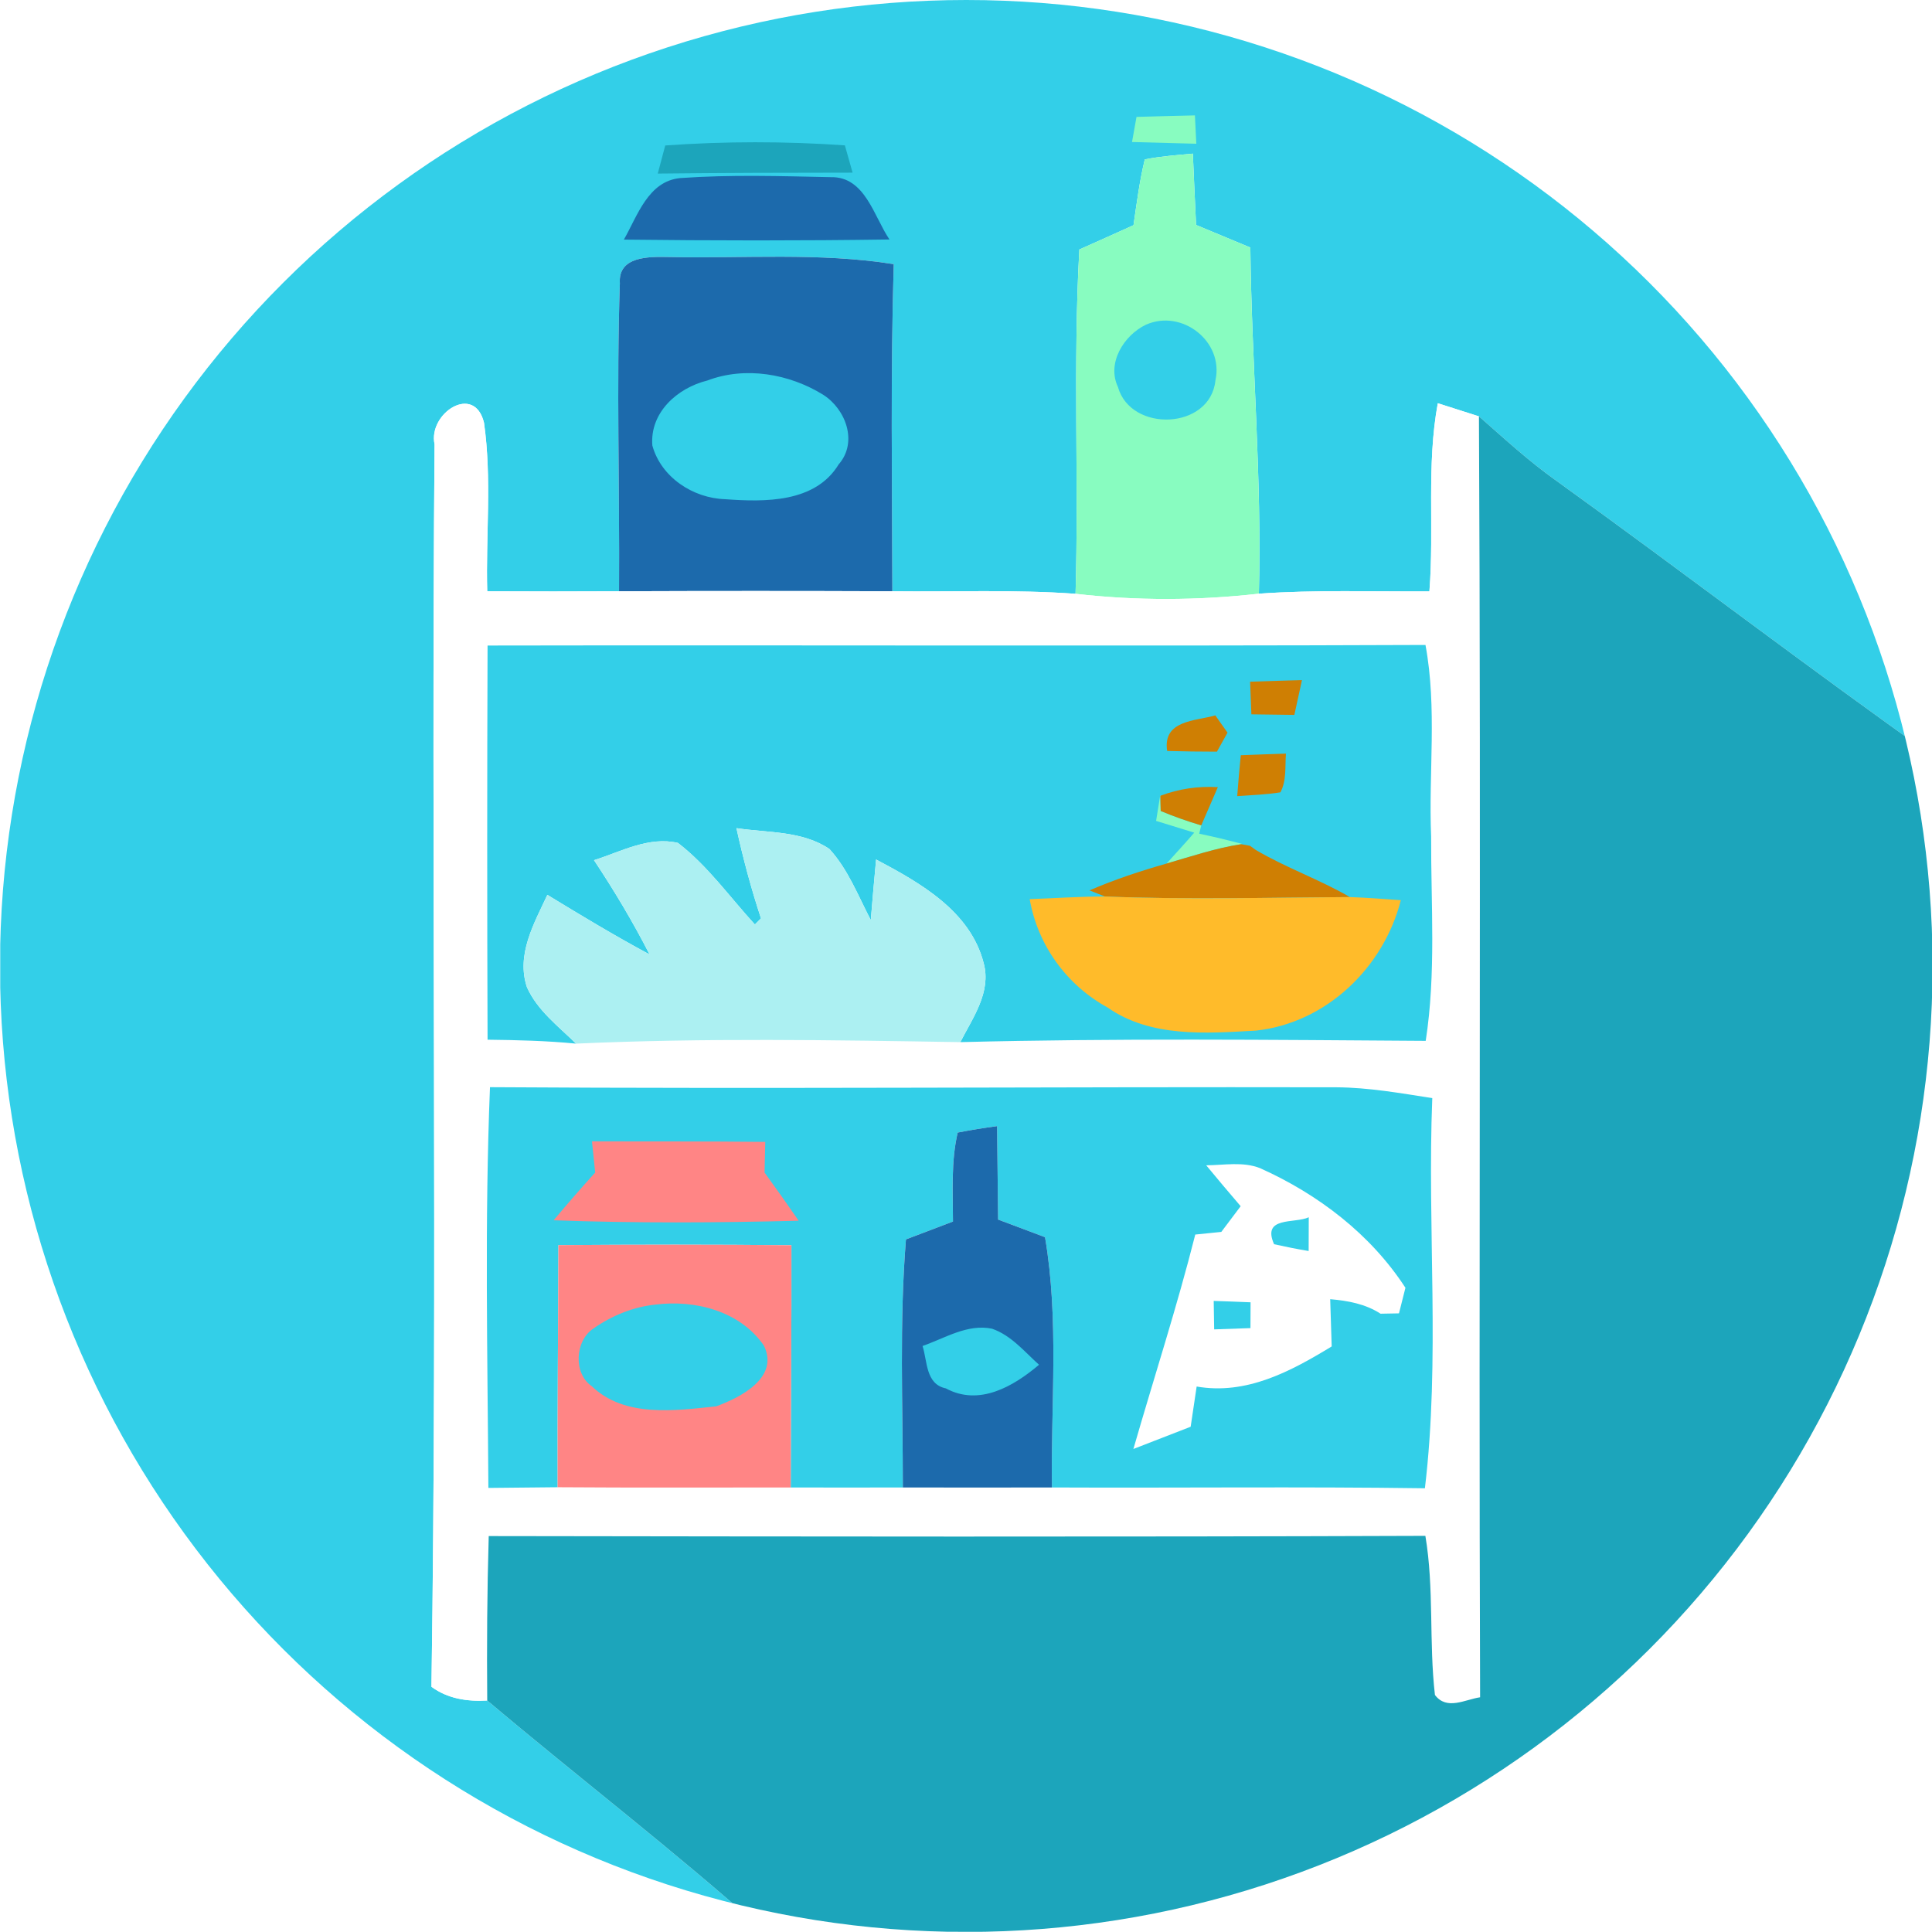 <?xml version="1.0" encoding="UTF-8" standalone="no"?>
<svg
   xmlns:dc="http://purl.org/dc/elements/1.1/"
   xmlns:cc="http://creativecommons.org/ns#"
   xmlns:rdf="http://www.w3.org/1999/02/22-rdf-syntax-ns#"
   xmlns:svg="http://www.w3.org/2000/svg"
   xmlns="http://www.w3.org/2000/svg"
   xmlns:sodipodi="http://sodipodi.sourceforge.net/DTD/sodipodi-0.dtd"
   xmlns:inkscape="http://www.inkscape.org/namespaces/inkscape"
   width="209.594"
   height="209.594"
   viewBox="0 0 167.676 167.676"
   version="1.1"
   id="svg2"
   inkscape:version="0.48.4 r9939"
   sodipodi:docname="ic_launcher.svg">
  <rect x="0" y="0" width="167.676" height="167.676" fill="#333333" stroke="none"/>
  <defs
     id="defs64">
    <clipPath
       clipPathUnits="userSpaceOnUse"
       id="clipPath3881">
      <path
         sodipodi:type="arc"
         style="color:#000000;fill:#33cfe8;fill-opacity:1;stroke:none;stroke-width:1px;marker:none;visibility:visible;display:inline;overflow:visible;enable-background:accumulate"
         id="path3883"
         sodipodi:cx="113.25"
         sodipodi:cy="117"
         sodipodi:rx="122.25"
         sodipodi:ry="121.5"
         d="M 235.5,117 A 122.25,121.5 0 1 1 -9,117 122.25,121.5 0 1 1 235.5,117 z"
         transform="matrix(0.686,0,0,0.69,18.156,15.44)" />
    </clipPath>
  </defs>
  <sodipodi:namedview
     pagecolor="#ffffff"
     bordercolor="#666666"
     borderopacity="1"
     objecttolerance="10"
     gridtolerance="10"
     guidetolerance="10"
     inkscape:pageopacity="0"
     inkscape:pageshadow="2"
     inkscape:window-width="1920"
     inkscape:window-height="1137"
     id="namedview62"
     showgrid="false"
     fit-margin-top="0"
     fit-margin-left="0"
     fit-margin-right="0"
     fit-margin-bottom="0"
     inkscape:zoom="2.8284271"
     inkscape:cx="103.15964"
     inkscape:cy="163.93483"
     inkscape:window-x="1912"
     inkscape:window-y="-8"
     inkscape:window-maximized="1"
     inkscape:current-layer="svg2" />
  <path
     d="m 0,-24.324 192,0 0,192 -192,0 0,-192 z"
     id="path4"
     inkscape:connector-curvature="0"
     style="fill:#ffffff" />
  <g
     id="g3851"
     transform="translate(-11.984,-12.335)"
     clip-path="url(#clipPath3881)">
    <path
       id="path6"
       d="m 13.14,24.23 c 2.7,-7.19 10.03,-12.51 17.81,-12.22 41.34,-0.03 82.67,0.01 124.01,-0.02 3.26,0.02 6.55,-0.14 9.81,0.3 8.27,1.43 15.17,9.1 15.18,17.61 0.12,16.07 0.03,32.15 0.04,48.23 -11.12,-7.87 -21.93,-16.15 -32.97,-24.1 -2.37,-1.68 -4.5,-3.65 -6.68,-5.56 -0.89,-0.29 -2.68,-0.86 -3.57,-1.14 -1,5.39 -0.3,10.9 -0.73,16.33 -4.93,0.03 -9.87,-0.15 -14.8,0.2 0.27,-10.02 -0.63,-20.02 -0.74,-30.04 -1.57,-0.65 -3.14,-1.31 -4.71,-1.96 -0.1,-2.06 -0.19,-4.13 -0.28,-6.19 -1.4,0.13 -2.8,0.23 -4.17,0.5 -0.46,1.88 -0.7,3.8 -0.98,5.71 -1.56,0.71 -3.13,1.41 -4.7,2.11 -0.56,9.96 -0.04,19.93 -0.33,29.88 -5.29,-0.38 -10.6,-0.16 -15.9,-0.22 -0.02,-9.46 -0.16,-18.93 0.12,-28.39 -6.47,-1.03 -13.04,-0.48 -19.57,-0.62 -1.65,-0.03 -4.37,-0.09 -4.2,2.29 -0.3,8.9 -0.01,17.81 -0.07,26.72 -3.81,0.02 -7.63,0.02 -11.44,0 -0.13,-4.87 0.41,-9.79 -0.28,-14.63 -0.84,-3.45 -4.87,-0.81 -4.29,1.88 -0.3,35.93 0.26,71.9 -0.27,107.83 1.42,1.04 3.11,1.29 4.84,1.19 7.98,6.74 16.29,13.08 24.07,20.05 -16.16,0.03 -32.32,0.08 -48.48,-0.02 -7.46,-0.03 -14.22,-5.37 -16.77,-12.24 -1.45,-3.71 -1.03,-7.77 -1.1,-11.66 0.02,-40.03 0.02,-80.05 0,-120.08 0.07,-3.92 -0.35,-8.01 1.15,-11.74 z"
       inkscape:connector-curvature="0"
       style="fill:#33cfe8" />
    <path
       id="path8"
       d="m 110.62,22.48 c 1.69,-0.05 3.38,-0.09 5.07,-0.13 0.03,0.62 0.09,1.85 0.12,2.46 -1.86,-0.05 -3.72,-0.1 -5.58,-0.15 0.1,-0.54 0.29,-1.64 0.39,-2.18 z"
       inkscape:connector-curvature="0"
       style="fill:#88fcc0" />
    <path
       id="path10"
       d="m 69.72,24.96 c 5.18,-0.37 10.41,-0.37 15.59,-0.01 0.16,0.59 0.5,1.78 0.67,2.37 -5.64,0 -11.27,0.02 -16.91,0.08 0.16,-0.61 0.49,-1.83 0.65,-2.44 z"
       inkscape:connector-curvature="0"
       style="fill:#1ca5bb" />
    <path
       id="path12"
       d="m 111.34,26.17 c 1.37,-0.27 2.77,-0.37 4.17,-0.5 0.09,2.06 0.18,4.13 0.28,6.19 1.57,0.65 3.14,1.31 4.71,1.96 0.11,10.02 1.01,20.02 0.74,30.04 -5.29,0.6 -10.62,0.62 -15.91,0.01 0.29,-9.95 -0.23,-19.92 0.33,-29.88 1.57,-0.7 3.14,-1.4 4.7,-2.11 0.28,-1.91 0.52,-3.83 0.98,-5.71 z"
       inkscape:connector-curvature="0"
       style="fill:#88fcc0" />
    <path
       id="path14"
       d="m 66.13,33.13 c 1.18,-2.06 2.1,-5.07 4.89,-5.34 4.34,-0.31 8.71,-0.17 13.06,-0.08 2.99,-0.07 3.74,3.41 5.1,5.41 -7.69,0.11 -15.37,0.1 -23.05,0.01 z"
       inkscape:connector-curvature="0"
       style="fill:#1c6aac" />
    <path
       id="path16"
       d="m 65.78,36.93 c -0.17,-2.38 2.55,-2.32 4.2,-2.29 6.53,0.14 13.1,-0.41 19.57,0.62 -0.28,9.46 -0.14,18.93 -0.12,28.39 -7.91,-0.03 -15.81,-0.03 -23.72,0 0.06,-8.91 -0.23,-17.82 0.07,-26.72 z"
       inkscape:connector-curvature="0"
       style="fill:#1c6aac" />
    <path
       id="path18"
       d="m 111.43,40.52 c 3.14,-1.4 6.79,1.46 6.04,4.83 -0.44,4.3 -7.35,4.55 -8.46,0.57 -0.99,-2.08 0.52,-4.49 2.42,-5.4 z"
       inkscape:connector-curvature="0"
       style="fill:#33cfe8" />
    <path
       id="path20"
       d="m 73.37,45.36 c 3.3,-1.25 7.1,-0.59 10.05,1.23 1.97,1.25 3.04,4.12 1.35,6.05 -2.04,3.35 -6.42,3.27 -9.86,3.02 -2.78,-0.09 -5.55,-1.9 -6.31,-4.66 -0.23,-2.87 2.18,-5 4.77,-5.64 z"
       inkscape:connector-curvature="0"
       style="fill:#33cfe8" />
    <path
       id="path22"
       d="m 49.7,50.9 c -0.58,-2.69 3.45,-5.33 4.29,-1.88 0.69,4.84 0.15,9.76 0.28,14.63 3.81,0.02 7.63,0.02 11.44,0 7.91,-0.03 15.81,-0.03 23.72,0 5.3,0.06 10.61,-0.16 15.9,0.22 5.29,0.61 10.62,0.59 15.91,-0.01 4.93,-0.35 9.87,-0.17 14.8,-0.2 0.43,-5.43 -0.27,-10.94 0.73,-16.33 0.89,0.28 2.68,0.85 3.57,1.14 0.19,37.05 -0.03,74.11 0.1,111.17 -1.33,0.2 -2.89,1.16 -3.92,-0.2 -0.53,-4.59 -0.06,-9.24 -0.83,-13.81 -27.1,0.1 -54.19,0.06 -81.29,0.02 -0.14,4.76 -0.17,9.52 -0.13,14.27 -1.73,0.1 -3.42,-0.15 -4.84,-1.19 C 49.96,122.8 49.4,86.83 49.7,50.9 z"
       inkscape:connector-curvature="0"
       style="fill:#ffffff" />
    <path
       id="path24"
       d="m 140.34,48.47 c 2.18,1.91 4.31,3.88 6.68,5.56 11.04,7.95 21.85,16.23 32.97,24.1 0,27.98 0.06,55.97 -0.03,83.95 0.05,9.45 -8.48,17.93 -17.91,17.88 -27.9,0.08 -55.81,0.05 -83.71,0.01 -7.78,-6.97 -16.09,-13.31 -24.07,-20.05 -0.04,-4.75 -0.01,-9.51 0.13,-14.27 27.1,0.04 54.19,0.08 81.29,-0.02 0.77,4.57 0.3,9.22 0.83,13.81 1.03,1.36 2.59,0.4 3.92,0.2 -0.13,-37.06 0.09,-74.12 -0.1,-111.17 z"
       inkscape:connector-curvature="0"
       style="fill:#1ca5bb" />
    <path
       id="path26"
       d="m 54.3,68.36 c 27.14,-0.05 54.27,0.06 81.4,-0.05 1.02,5.5 0.26,11.08 0.49,16.63 -0.02,5.91 0.44,11.86 -0.47,17.73 -13.46,-0.09 -26.93,-0.23 -40.39,0.11 1.08,-2.12 2.7,-4.33 2.03,-6.84 -1.15,-4.53 -5.51,-6.98 -9.34,-9.01 -0.16,1.75 -0.32,3.5 -0.46,5.26 -1.1,-2.11 -1.97,-4.4 -3.59,-6.17 -2.35,-1.6 -5.38,-1.4 -8.07,-1.81 0.58,2.64 1.28,5.26 2.13,7.83 -0.13,0.13 -0.4,0.4 -0.53,0.53 -2.19,-2.39 -4.1,-5.1 -6.68,-7.08 -2.53,-0.59 -4.94,0.76 -7.28,1.5 1.75,2.64 3.38,5.36 4.82,8.18 -3.02,-1.62 -5.95,-3.39 -8.87,-5.17 -1.16,2.49 -2.72,5.19 -1.77,8.02 0.9,2.01 2.72,3.38 4.26,4.89 -2.56,-0.25 -5.12,-0.31 -7.68,-0.34 -0.04,-11.4 -0.04,-22.81 0,-34.21 z"
       inkscape:connector-curvature="0"
       style="fill:#33cfe8" />
    <path
       id="path28"
       d="m 120.48,71.5 c 1.5,-0.05 3,-0.1 4.5,-0.14 -0.22,1.01 -0.44,2.01 -0.66,3.02 -1.24,-0.01 -2.49,-0.03 -3.73,-0.05 -0.04,-0.95 -0.08,-1.89 -0.11,-2.83 z"
       inkscape:connector-curvature="0"
       style="fill:#cf7f03" />
    <path
       id="path30"
       d="m 113.28,77.51 c -0.41,-2.7 2.5,-2.59 4.18,-3.09 0.26,0.37 0.79,1.13 1.06,1.5 -0.23,0.42 -0.69,1.24 -0.92,1.65 -1.44,0 -2.88,-0.02 -4.32,-0.06 z"
       inkscape:connector-curvature="0"
       style="fill:#cf7f03" />
    <path
       id="path32"
       d="m 119.67,77.88 c 1.3,-0.05 2.61,-0.1 3.92,-0.14 -0.09,1.12 0.07,2.32 -0.48,3.36 -1.24,0.2 -2.5,0.24 -3.75,0.33 0.09,-1.18 0.19,-2.37 0.31,-3.55 z"
       inkscape:connector-curvature="0"
       style="fill:#cf7f03" />
    <path
       id="path34"
       d="m 112.68,81.34 0.01,0.06 c 0,0.33 0.02,0.99 0.03,1.32 1.15,0.48 2.32,0.89 3.52,1.25 l -0.18,0.72 c 1.25,0.26 2.49,0.56 3.73,0.89 l -0.08,0.02 c -2.21,0.34 -4.33,1.06 -6.48,1.68 0.8,-0.89 1.62,-1.77 2.4,-2.68 -0.83,-0.26 -2.48,-0.76 -3.31,-1.02 0.09,-0.56 0.27,-1.68 0.36,-2.24 z"
       inkscape:connector-curvature="0"
       style="fill:#88fcc0" />
    <path
       id="path36"
       d="m 112.69,81.4 c 1.59,-0.6 3.25,-0.85 4.99,-0.75 -0.36,0.83 -1.08,2.49 -1.44,3.32 -1.2,-0.36 -2.37,-0.77 -3.52,-1.25 -0.01,-0.33 -0.03,-0.99 -0.03,-1.32 z"
       inkscape:connector-curvature="0"
       style="fill:#cf7f03" />
    <path
       id="path38"
       d="m 75.9,84.21 c 2.69,0.41 5.72,0.21 8.07,1.81 1.62,1.77 2.49,4.06 3.59,6.17 0.14,-1.76 0.3,-3.51 0.46,-5.26 3.83,2.03 8.19,4.48 9.34,9.01 0.67,2.51 -0.95,4.72 -2.03,6.84 -11.11,-0.18 -22.25,-0.37 -33.35,0.13 -1.54,-1.51 -3.36,-2.88 -4.26,-4.89 -0.95,-2.83 0.61,-5.53 1.77,-8.02 2.92,1.78 5.85,3.55 8.87,5.17 -1.44,-2.82 -3.07,-5.54 -4.82,-8.18 2.34,-0.74 4.75,-2.09 7.28,-1.5 2.58,1.98 4.49,4.69 6.68,7.08 0.13,-0.13 0.4,-0.4 0.53,-0.53 -0.85,-2.57 -1.55,-5.19 -2.13,-7.83 z"
       inkscape:connector-curvature="0"
       style="fill:#acf0f2" />
    <path
       id="path40"
       d="m 113.23,87.28 c 2.15,-0.62 4.27,-1.34 6.48,-1.68 l 0.76,0.14 0.5,0.36 c 2.63,1.55 5.53,2.56 8.17,4.09 -7.09,0.04 -14.18,0.24 -21.26,-0.05 l -1.34,-0.53 c 2.17,-0.94 4.42,-1.68 6.69,-2.33 z"
       inkscape:connector-curvature="0"
       style="fill:#cf7f03" />
    <path
       id="path42"
       d="m 101.35,90.37 c 2.17,-0.08 4.35,-0.23 6.53,-0.23 7.08,0.29 14.17,0.09 21.26,0.05 1.47,0.05 2.95,0.17 4.42,0.27 -1.49,5.86 -6.48,10.66 -12.57,11.32 -4.35,0.24 -9.13,0.62 -12.89,-2.01 -3.55,-1.95 -6.05,-5.4 -6.75,-9.4 z"
       inkscape:connector-curvature="0"
       style="fill:#ffbb2a" />
    <path
       id="path44"
       d="m 54.37,141.47 c -0.07,-11.59 -0.33,-23.2 0.14,-34.78 24.49,0.16 48.98,-0.04 73.48,0.01 2.79,0.02 5.55,0.51 8.3,0.94 -0.45,11.28 0.7,22.65 -0.64,33.86 -10.79,-0.15 -21.58,-0.02 -32.37,-0.07 -0.1,-7.24 0.63,-14.54 -0.6,-21.72 -1.36,-0.51 -2.71,-1.02 -4.07,-1.53 -0.03,-2.7 -0.06,-5.41 -0.09,-8.11 -1.15,0.15 -2.29,0.34 -3.42,0.56 -0.59,2.53 -0.41,5.14 -0.41,7.72 -1.36,0.52 -2.72,1.03 -4.08,1.55 -0.58,7.16 -0.27,14.35 -0.27,21.53 -3.24,0.01 -6.49,0.01 -9.73,0 0.01,-7.01 0.08,-14.01 0.06,-21.02 -6.74,-0.07 -13.48,-0.06 -20.22,-0.01 -0.02,7 -0.09,14.01 -0.07,21.01 -2,0.02 -4,0.04 -6.01,0.06 z"
       inkscape:connector-curvature="0"
       style="fill:#33cfe8" />
    <path
       id="path46"
       d="m 95.1,110.63 c 1.13,-0.22 2.27,-0.41 3.42,-0.56 0.03,2.7 0.06,5.41 0.09,8.11 1.36,0.51 2.71,1.02 4.07,1.53 1.23,7.18 0.5,14.48 0.6,21.72 -4.31,0.01 -8.62,0.01 -12.94,0 0,-7.18 -0.31,-14.37 0.27,-21.53 1.36,-0.52 2.72,-1.03 4.08,-1.55 0,-2.58 -0.18,-5.19 0.41,-7.72 z"
       inkscape:connector-curvature="0"
       style="fill:#1c6aac" />
    <path
       id="path48"
       d="m 63.36,111.39 c 5.02,0.02 10.03,-0.01 15.04,0.05 -0.01,0.66 -0.04,1.99 -0.06,2.66 1,1.38 1.99,2.77 2.96,4.18 -7.09,0.18 -14.19,0.22 -21.27,-0.04 1.18,-1.4 2.38,-2.79 3.61,-4.14 -0.07,-0.68 -0.21,-2.04 -0.28,-2.71 z"
       inkscape:connector-curvature="0"
       style="fill:#ff8585" />
    <path
       id="path50"
       d="m 116.67,113.47 c 1.55,-0.01 3.19,-0.34 4.68,0.25 5.03,2.26 9.58,5.72 12.61,10.38 -0.14,0.55 -0.42,1.67 -0.56,2.22 -0.4,0.01 -1.2,0.02 -1.6,0.03 -1.31,-0.85 -2.84,-1.13 -4.37,-1.26 0.04,1.37 0.08,2.73 0.13,4.1 -3.56,2.17 -7.4,4.23 -11.72,3.48 -0.17,1.16 -0.35,2.32 -0.52,3.49 -1.66,0.64 -3.31,1.29 -4.97,1.93 1.79,-6.21 3.79,-12.35 5.37,-18.61 0.56,-0.06 1.69,-0.17 2.26,-0.23 0.42,-0.55 1.26,-1.67 1.68,-2.23 -1.01,-1.18 -2.01,-2.36 -2.99,-3.55 z"
       inkscape:connector-curvature="0"
       style="fill:#ffffff" />
    <path
       id="path52"
       d="m 122.56,120.32 c -1.09,-2.45 1.8,-1.77 3.01,-2.34 0,0.73 -0.01,2.19 -0.01,2.93 -1.01,-0.17 -2.01,-0.37 -3,-0.59 z"
       inkscape:connector-curvature="0"
       style="fill:#33cfe8" />
    <path
       id="path54"
       d="m 60.45,120.4 c 6.74,-0.05 13.48,-0.06 20.22,0.01 0.02,7.01 -0.05,14.01 -0.06,21.02 -6.74,0 -13.48,0.03 -20.23,-0.02 -0.02,-7 0.05,-14.01 0.07,-21.01 z"
       inkscape:connector-curvature="0"
       style="fill:#ff8585" />
    <path
       id="path56"
       d="m 117.32,125.24 c 1.07,0.04 2.13,0.07 3.2,0.12 0,0.56 -0.01,1.68 -0.01,2.24 -1.05,0.03 -2.1,0.07 -3.15,0.11 -0.01,-0.62 -0.03,-1.85 -0.04,-2.47 z"
       inkscape:connector-curvature="0"
       style="fill:#33cfe8" />
    <path
       id="path58"
       d="m 68.86,125.56 c 3.46,-0.44 7.34,0.56 9.41,3.54 1.39,2.77 -1.99,4.51 -4.13,5.29 -3.59,0.37 -7.94,1 -10.8,-1.75 -1.62,-1.11 -1.45,-3.95 0.14,-5 1.58,-1.11 3.45,-1.88 5.38,-2.08 z"
       inkscape:connector-curvature="0"
       style="fill:#33cfe8" />
    <path
       id="path60"
       d="m 92.05,129.15 c 1.94,-0.67 3.89,-1.94 6.03,-1.5 1.67,0.58 2.81,1.99 4.08,3.13 -2.22,1.88 -5.19,3.62 -8.09,2.05 -1.76,-0.37 -1.59,-2.34 -2.02,-3.68 z"
       inkscape:connector-curvature="0"
       style="fill:#33cfe8" />
  </g>
</svg>
